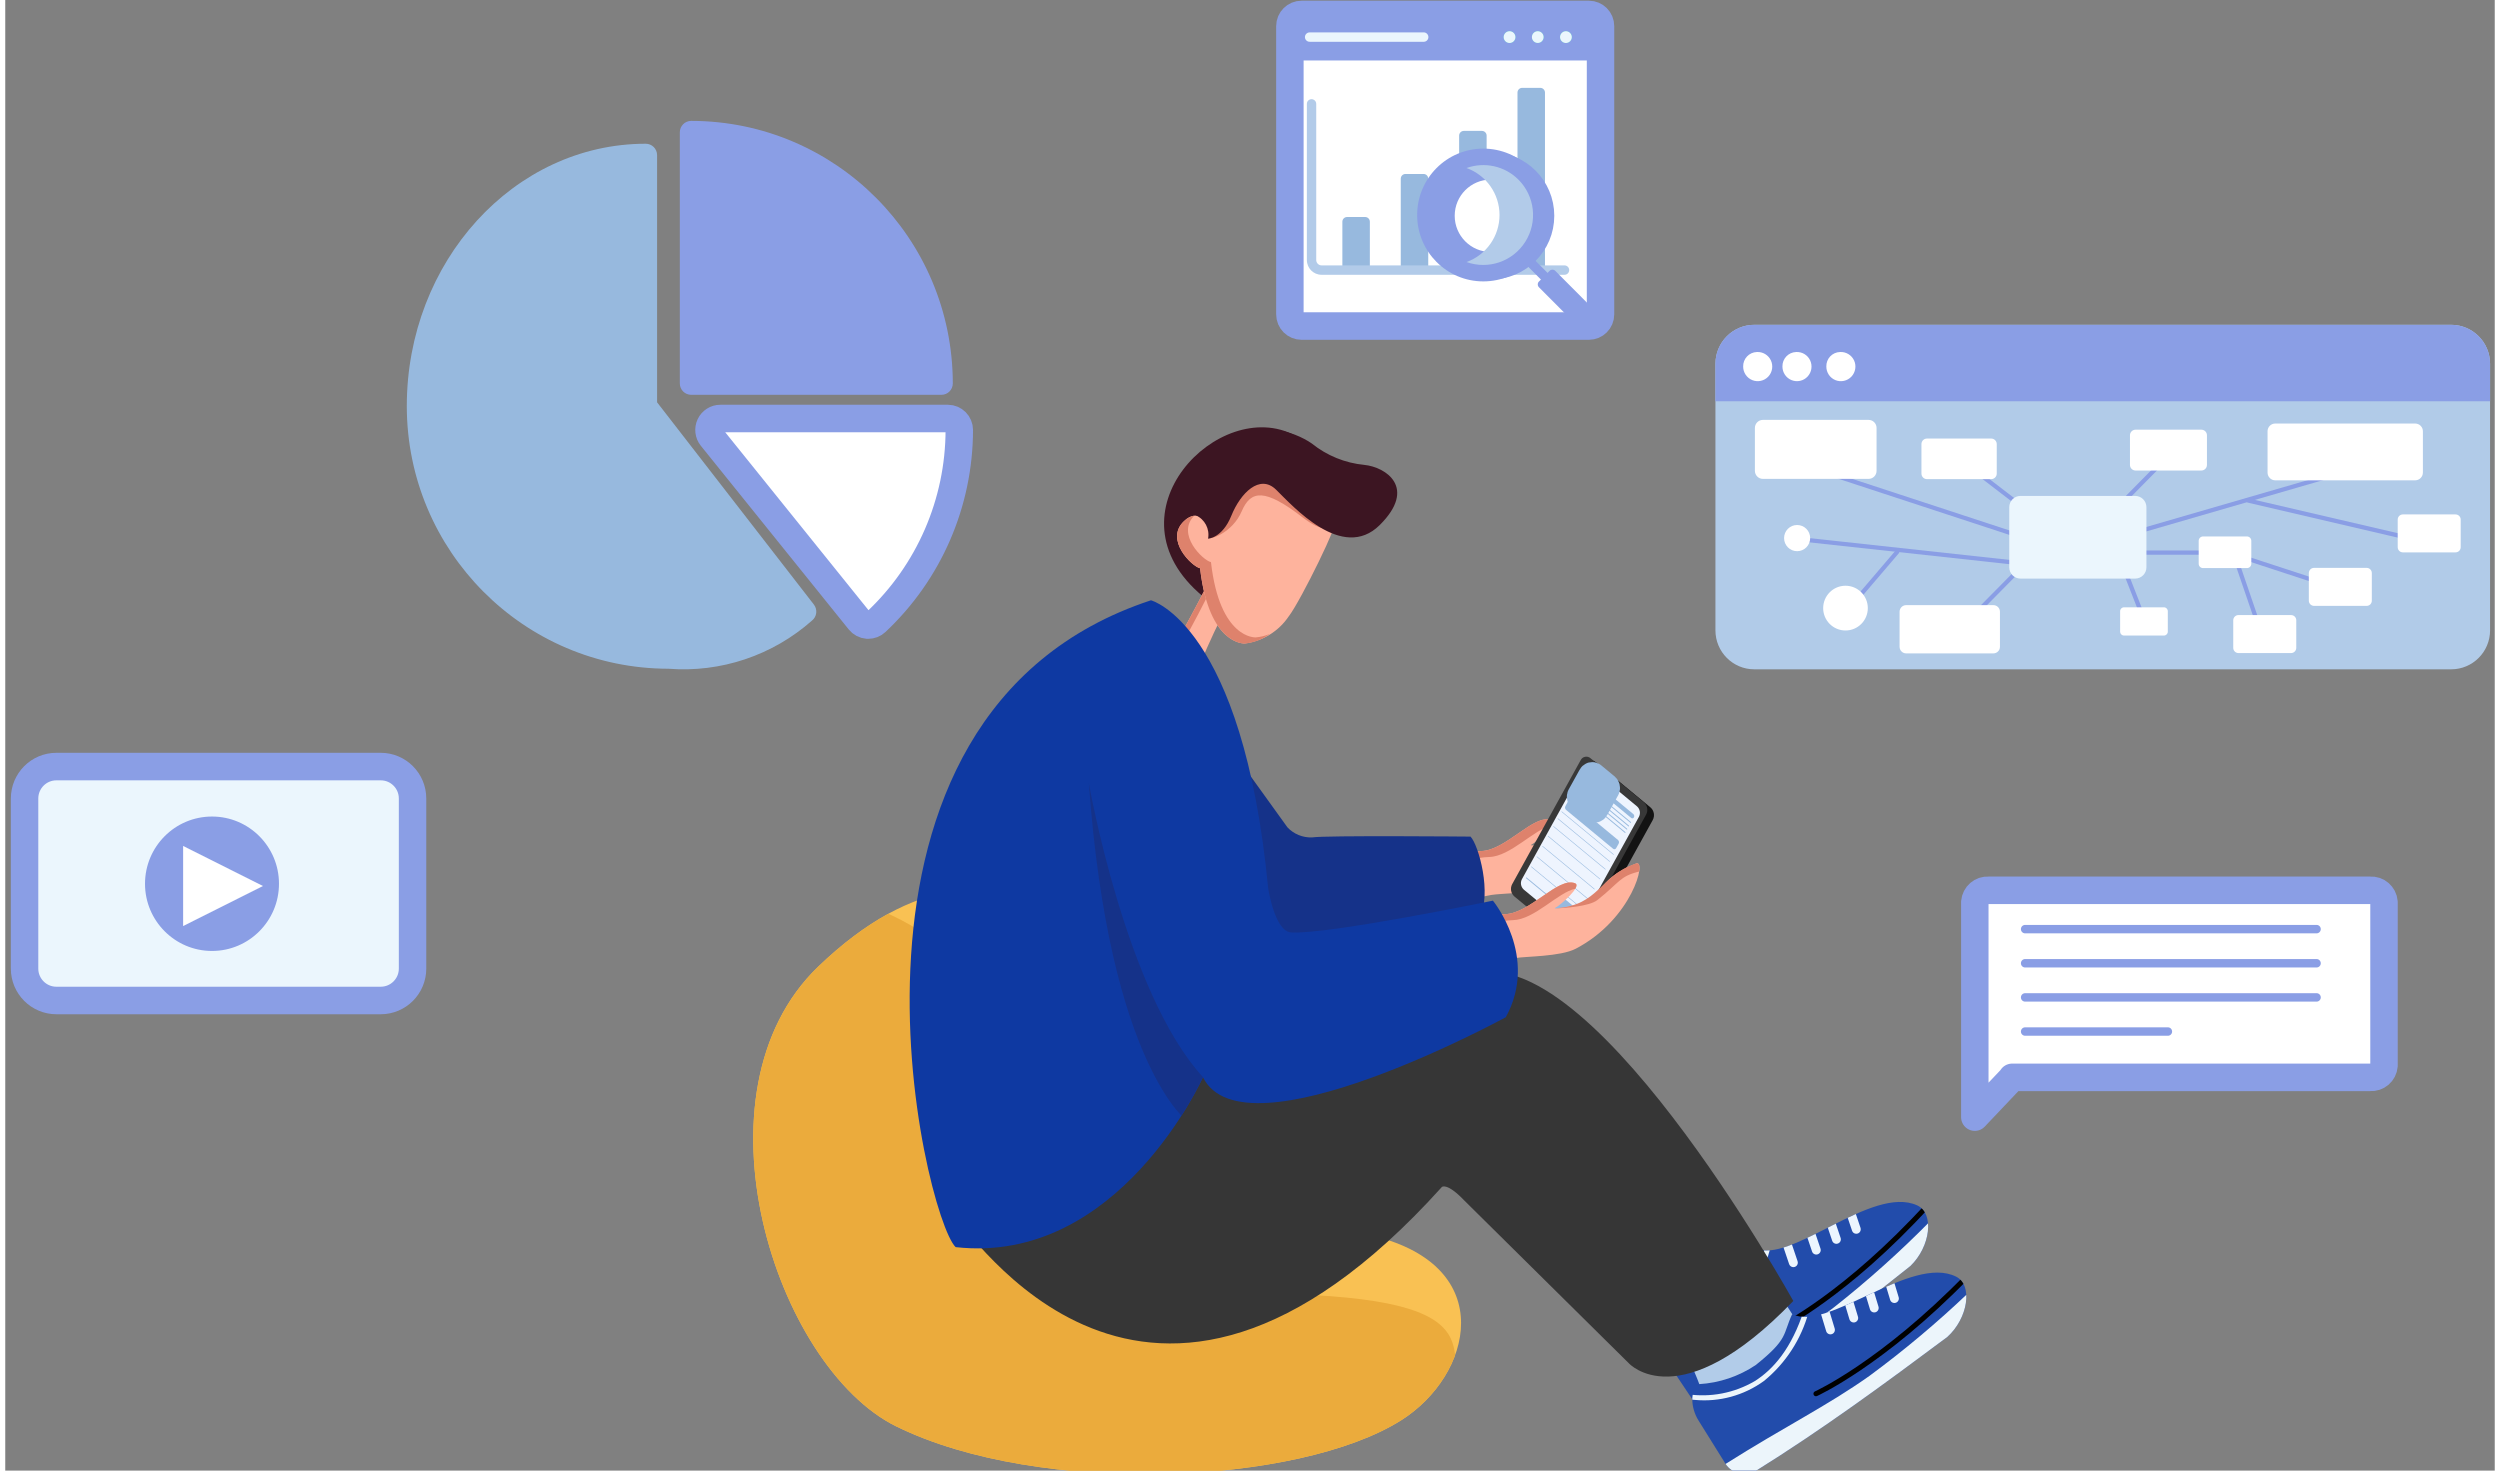 <?xml version="1.0" encoding="UTF-8"?>
<svg xmlns="http://www.w3.org/2000/svg" xmlns:xlink="http://www.w3.org/1999/xlink" width="238px" height="140px" viewBox="0 0 237 140" version="1.1">
<rect x="0" y="0" width="237" height="140" fill="#808080" stroke="none"/>
<defs>
<clipPath id="clip1">
  <path d="M 162 30 L 237 30 L 237 39 L 162 39 Z M 162 30 "/>
</clipPath>
<clipPath id="clip2">
  <path d="M 236.555 34.637 C 236.555 32.586 234.898 30.926 232.852 30.922 L 166.508 30.922 C 164.465 30.926 162.809 32.586 162.809 34.637 L 162.809 60.004 C 162.809 62.059 164.465 63.719 166.508 63.719 L 232.852 63.719 C 234.898 63.719 236.555 62.059 236.555 60.004 Z M 236.555 34.637 "/>
</clipPath>
<clipPath id="clip3">
  <path d="M 71 85 L 139 85 L 139 140 L 71 140 Z M 71 85 "/>
</clipPath>
<clipPath id="clip4">
  <path d="M 84.844 135.805 C 73.297 130.125 64.934 103.992 77.398 92.02 C 95.891 74.254 108.277 93.949 109.328 96.141 C 111.488 100.648 120.465 115.234 130.27 117.664 C 142.223 120.629 139.637 130.941 132.902 135.203 C 123.141 141.375 98.465 142.496 84.844 135.801 Z M 84.844 135.805 "/>
</clipPath>
<clipPath id="clip5">
  <path d="M 160 116 L 184 116 L 184 135 L 160 135 Z M 160 116 "/>
</clipPath>
<clipPath id="clip6">
  <path d="M 163.23 123.777 C 166.305 121.152 165.691 120.781 166.539 118.828 C 169.973 120.438 177.684 112.785 182.012 114.75 C 183.676 115.508 183.281 118.684 181.375 120.52 C 175.613 125.109 169.809 129.68 163.43 133.945 C 162.406 134.488 161.137 134.129 160.547 133.125 L 157.938 129.223 C 157.219 128.145 156.969 126.441 157.898 125.777 C 159.824 125.602 161.664 124.914 163.23 123.781 Z M 163.23 123.777 "/>
</clipPath>
<clipPath id="clip7">
  <path d="M 157 118 L 169 118 L 169 128 L 157 128 Z M 157 118 "/>
</clipPath>
<clipPath id="clip8">
  <path d="M 163.23 123.777 C 166.305 121.152 165.691 120.781 166.539 118.828 C 169.973 120.438 177.684 112.785 182.012 114.75 C 183.676 115.508 183.281 118.684 181.375 120.52 C 175.613 125.109 169.809 129.68 163.43 133.945 C 162.406 134.488 161.137 134.129 160.547 133.125 L 157.938 129.223 C 157.219 128.145 156.969 126.441 157.898 125.777 C 159.824 125.602 161.664 124.914 163.23 123.781 Z M 163.23 123.777 "/>
</clipPath>
<clipPath id="clip9">
  <path d="M 168 114 L 184 114 L 184 127 L 168 127 Z M 168 114 "/>
</clipPath>
<clipPath id="clip10">
  <path d="M 163.23 123.777 C 166.305 121.152 165.691 120.781 166.539 118.828 C 169.973 120.438 177.684 112.785 182.012 114.75 C 183.676 115.508 183.281 118.684 181.375 120.52 C 175.613 125.109 169.809 129.68 163.43 133.945 C 162.406 134.488 161.137 134.129 160.547 133.125 L 157.938 129.223 C 157.219 128.145 156.969 126.441 157.898 125.777 C 159.824 125.602 161.664 124.914 163.23 123.781 Z M 163.23 123.777 "/>
</clipPath>
<clipPath id="clip11">
  <path d="M 175 114 L 177 114 L 177 118 L 175 118 Z M 175 114 "/>
</clipPath>
<clipPath id="clip12">
  <path d="M 163.23 123.777 C 166.305 121.152 165.691 120.781 166.539 118.828 C 169.973 120.438 177.684 112.785 182.012 114.75 C 183.676 115.508 183.281 118.684 181.375 120.52 C 175.613 125.109 169.809 129.68 163.43 133.945 C 162.406 134.488 161.137 134.129 160.547 133.125 L 157.938 129.223 C 157.219 128.145 156.969 126.441 157.898 125.777 C 159.824 125.602 161.664 124.914 163.23 123.781 Z M 163.23 123.777 "/>
</clipPath>
<clipPath id="clip13">
  <path d="M 173 115 L 175 115 L 175 119 L 173 119 Z M 173 115 "/>
</clipPath>
<clipPath id="clip14">
  <path d="M 163.23 123.777 C 166.305 121.152 165.691 120.781 166.539 118.828 C 169.973 120.438 177.684 112.785 182.012 114.75 C 183.676 115.508 183.281 118.684 181.375 120.52 C 175.613 125.109 169.809 129.68 163.43 133.945 C 162.406 134.488 161.137 134.129 160.547 133.125 L 157.938 129.223 C 157.219 128.145 156.969 126.441 157.898 125.777 C 159.824 125.602 161.664 124.914 163.23 123.781 Z M 163.23 123.777 "/>
</clipPath>
<clipPath id="clip15">
  <path d="M 171 116 L 173 116 L 173 120 L 171 120 Z M 171 116 "/>
</clipPath>
<clipPath id="clip16">
  <path d="M 163.23 123.777 C 166.305 121.152 165.691 120.781 166.539 118.828 C 169.973 120.438 177.684 112.785 182.012 114.75 C 183.676 115.508 183.281 118.684 181.375 120.52 C 175.613 125.109 169.809 129.68 163.43 133.945 C 162.406 134.488 161.137 134.129 160.547 133.125 L 157.938 129.223 C 157.219 128.145 156.969 126.441 157.898 125.777 C 159.824 125.602 161.664 124.914 163.23 123.781 Z M 163.23 123.777 "/>
</clipPath>
<clipPath id="clip17">
  <path d="M 169 117 L 171 117 L 171 121 L 169 121 Z M 169 117 "/>
</clipPath>
<clipPath id="clip18">
  <path d="M 163.23 123.777 C 166.305 121.152 165.691 120.781 166.539 118.828 C 169.973 120.438 177.684 112.785 182.012 114.75 C 183.676 115.508 183.281 118.684 181.375 120.52 C 175.613 125.109 169.809 129.68 163.43 133.945 C 162.406 134.488 161.137 134.129 160.547 133.125 L 157.938 129.223 C 157.219 128.145 156.969 126.441 157.898 125.777 C 159.824 125.602 161.664 124.914 163.23 123.781 Z M 163.23 123.777 "/>
</clipPath>
<clipPath id="clip19">
  <path d="M 163 123 L 187 123 L 187 140 L 163 140 Z M 163 123 "/>
</clipPath>
<clipPath id="clip20">
  <path d="M 166.648 129.949 C 169.805 127.426 169.207 127.031 170.117 125.105 C 173.496 126.824 181.445 119.426 185.711 121.531 C 187.348 122.34 186.855 125.5 184.887 127.277 C 178.984 131.68 173.039 136.059 166.523 140.113 C 165.484 140.621 164.227 140.219 163.672 139.199 L 161.188 135.215 C 160.5 134.113 160.305 132.402 161.258 131.77 C 163.184 131.656 165.047 131.027 166.648 129.949 Z M 166.648 129.949 "/>
</clipPath>
<clipPath id="clip21">
  <path d="M 160 124 L 172 124 L 172 134 L 160 134 Z M 160 124 "/>
</clipPath>
<clipPath id="clip22">
  <path d="M 166.648 129.949 C 169.805 127.426 169.207 127.031 170.117 125.105 C 173.496 126.824 181.445 119.426 185.711 121.531 C 187.348 122.34 186.855 125.5 184.887 127.277 C 178.984 131.68 173.039 136.059 166.523 140.113 C 165.484 140.621 164.227 140.219 163.672 139.199 L 161.188 135.215 C 160.5 134.113 160.305 132.402 161.258 131.77 C 163.184 131.656 165.047 131.027 166.648 129.949 Z M 166.648 129.949 "/>
</clipPath>
<clipPath id="clip23">
  <path d="M 172 121 L 187 121 L 187 133 L 172 133 Z M 172 121 "/>
</clipPath>
<clipPath id="clip24">
  <path d="M 166.648 129.949 C 169.805 127.426 169.207 127.031 170.117 125.105 C 173.496 126.824 181.445 119.426 185.711 121.531 C 187.348 122.34 186.855 125.5 184.887 127.277 C 178.984 131.68 173.039 136.059 166.523 140.113 C 165.484 140.621 164.227 140.219 163.672 139.199 L 161.188 135.215 C 160.5 134.113 160.305 132.402 161.258 131.77 C 163.184 131.656 165.047 131.027 166.648 129.949 Z M 166.648 129.949 "/>
</clipPath>
<clipPath id="clip25">
  <path d="M 178 121 L 181 121 L 181 125 L 178 125 Z M 178 121 "/>
</clipPath>
<clipPath id="clip26">
  <path d="M 166.648 129.949 C 169.805 127.426 169.207 127.031 170.117 125.105 C 173.496 126.824 181.445 119.426 185.711 121.531 C 187.348 122.34 186.855 125.5 184.887 127.277 C 178.984 131.68 173.039 136.059 166.523 140.113 C 165.484 140.621 164.227 140.219 163.672 139.199 L 161.188 135.215 C 160.5 134.113 160.305 132.402 161.258 131.77 C 163.184 131.656 165.047 131.027 166.648 129.949 Z M 166.648 129.949 "/>
</clipPath>
<clipPath id="clip27">
  <path d="M 176 122 L 179 122 L 179 125 L 176 125 Z M 176 122 "/>
</clipPath>
<clipPath id="clip28">
  <path d="M 166.648 129.949 C 169.805 127.426 169.207 127.031 170.117 125.105 C 173.496 126.824 181.445 119.426 185.711 121.531 C 187.348 122.34 186.855 125.5 184.887 127.277 C 178.984 131.68 173.039 136.059 166.523 140.113 C 165.484 140.621 164.227 140.219 163.672 139.199 L 161.188 135.215 C 160.5 134.113 160.305 132.402 161.258 131.77 C 163.184 131.656 165.047 131.027 166.648 129.949 Z M 166.648 129.949 "/>
</clipPath>
<clipPath id="clip29">
  <path d="M 174 123 L 177 123 L 177 126 L 174 126 Z M 174 123 "/>
</clipPath>
<clipPath id="clip30">
  <path d="M 166.648 129.949 C 169.805 127.426 169.207 127.031 170.117 125.105 C 173.496 126.824 181.445 119.426 185.711 121.531 C 187.348 122.34 186.855 125.5 184.887 127.277 C 178.984 131.68 173.039 136.059 166.523 140.113 C 165.484 140.621 164.227 140.219 163.672 139.199 L 161.188 135.215 C 160.5 134.113 160.305 132.402 161.258 131.77 C 163.184 131.656 165.047 131.027 166.648 129.949 Z M 166.648 129.949 "/>
</clipPath>
<clipPath id="clip31">
  <path d="M 172 124 L 175 124 L 175 128 L 172 128 Z M 172 124 "/>
</clipPath>
<clipPath id="clip32">
  <path d="M 166.648 129.949 C 169.805 127.426 169.207 127.031 170.117 125.105 C 173.496 126.824 181.445 119.426 185.711 121.531 C 187.348 122.34 186.855 125.5 184.887 127.277 C 178.984 131.68 173.039 136.059 166.523 140.113 C 165.484 140.621 164.227 140.219 163.672 139.199 L 161.188 135.215 C 160.5 134.113 160.305 132.402 161.258 131.77 C 163.184 131.656 165.047 131.027 166.648 129.949 Z M 166.648 129.949 "/>
</clipPath>
<clipPath id="clip33">
  <path d="M 103 74 L 115 74 L 115 107 L 103 107 Z M 103 74 "/>
</clipPath>
<clipPath id="clip34">
  <path d="M 109.074 57.148 C 109.074 57.148 117.809 59.434 120.227 84.539 C 120.227 84.539 120.844 88.68 122.422 88.77 C 125.992 88.969 141.625 85.742 141.625 85.742 C 141.625 85.742 146.027 91.066 142.852 96.84 C 142.852 96.84 117.922 110.457 114.02 102.551 C 114.02 102.551 106.016 120.465 90.477 118.727 C 87.504 115.859 75.938 68.062 109.07 57.148 Z M 109.074 57.148 "/>
</clipPath>
</defs>
<g id="surface1">
<path style=" stroke:none;fill-rule:evenodd;fill:rgb(69.412%,79.608%,90.98%);fill-opacity:1;" d="M 236.555 34.637 C 236.555 32.586 234.898 30.926 232.852 30.922 L 166.508 30.922 C 164.465 30.926 162.809 32.586 162.809 34.637 L 162.809 60.004 C 162.809 62.059 164.465 63.719 166.508 63.719 L 232.852 63.719 C 234.898 63.719 236.555 62.059 236.555 60.004 Z M 236.555 34.637 "/>
<g clip-path="url(#clip1)" clip-rule="nonzero">
<g clip-path="url(#clip2)" clip-rule="evenodd">
<path style=" stroke:none;fill-rule:evenodd;fill:rgb(54.118%,61.961%,89.804%);fill-opacity:1;" d="M 236.555 30.926 L 162.809 30.926 L 162.809 38.199 L 236.555 38.199 Z M 236.555 30.926 "/>
</g>
</g>
<path style=" stroke:none;fill-rule:evenodd;fill:rgb(54.118%,61.961%,89.804%);fill-opacity:1;" d="M 186.855 44.551 L 193.754 49.844 C 193.84 49.91 193.969 49.895 194.035 49.805 C 194.102 49.719 194.086 49.59 193.996 49.523 L 187.102 44.23 C 187.012 44.16 186.887 44.18 186.82 44.266 C 186.75 44.355 186.77 44.484 186.855 44.551 Z M 186.855 44.551 "/>
<path style=" stroke:none;fill-rule:evenodd;fill:rgb(54.118%,61.961%,89.804%);fill-opacity:1;" d="M 174.523 45.582 L 191.508 51.156 C 191.578 51.184 191.656 51.172 191.715 51.125 C 191.773 51.074 191.797 50.996 191.781 50.922 C 191.762 50.848 191.707 50.793 191.633 50.773 L 174.648 45.199 C 174.547 45.176 174.441 45.23 174.41 45.332 C 174.375 45.434 174.426 45.543 174.523 45.582 Z M 174.523 45.582 "/>
<path style=" stroke:none;fill-rule:evenodd;fill:rgb(54.118%,61.961%,89.804%);fill-opacity:1;" d="M 171.035 51.555 L 191.895 53.828 C 192.008 53.84 192.105 53.762 192.117 53.648 C 192.129 53.539 192.051 53.438 191.938 53.426 L 171.078 51.152 C 170.969 51.141 170.867 51.219 170.855 51.332 C 170.844 51.445 170.926 51.543 171.035 51.555 Z M 171.035 51.555 "/>
<path style=" stroke:none;fill-rule:evenodd;fill:rgb(54.118%,61.961%,89.804%);fill-opacity:1;" d="M 185.082 61.234 L 195.02 51.164 C 195.098 51.086 195.098 50.957 195.02 50.879 C 194.941 50.797 194.812 50.797 194.734 50.879 L 184.793 60.945 C 184.715 61.027 184.715 61.152 184.793 61.234 C 184.875 61.312 185 61.312 185.082 61.234 Z M 185.082 61.234 "/>
<path style=" stroke:none;fill-rule:evenodd;fill:rgb(54.118%,61.961%,89.804%);fill-opacity:1;" d="M 196.895 52.84 L 206.836 42.773 C 206.914 42.695 206.914 42.566 206.836 42.484 C 206.758 42.406 206.629 42.406 206.547 42.484 L 196.609 52.555 C 196.531 52.633 196.531 52.762 196.609 52.84 C 196.688 52.922 196.816 52.922 196.895 52.84 Z M 196.895 52.84 "/>
<path style=" stroke:none;fill-rule:evenodd;fill:rgb(54.118%,61.961%,89.804%);fill-opacity:1;" d="M 200.801 51.469 L 221.465 45.473 C 221.57 45.441 221.633 45.328 221.602 45.223 C 221.57 45.113 221.461 45.051 221.352 45.082 L 200.691 51.078 C 200.582 51.109 200.52 51.223 200.551 51.332 C 200.582 51.438 200.695 51.5 200.801 51.469 Z M 200.801 51.469 "/>
<path style=" stroke:none;fill-rule:evenodd;fill:rgb(54.118%,61.961%,89.804%);fill-opacity:1;" d="M 213.484 47.848 L 228.547 51.363 C 228.656 51.387 228.762 51.32 228.789 51.211 C 228.816 51.102 228.75 50.996 228.645 50.965 L 213.578 47.453 C 213.473 47.43 213.363 47.496 213.336 47.602 C 213.312 47.711 213.375 47.82 213.484 47.848 Z M 213.484 47.848 "/>
<path style=" stroke:none;fill-rule:evenodd;fill:rgb(54.118%,61.961%,89.804%);fill-opacity:1;" d="M 203.758 58.797 L 201.414 52.812 L 210.766 52.812 C 210.879 52.812 210.969 52.723 210.969 52.609 C 210.969 52.5 210.879 52.406 210.766 52.406 L 201.113 52.406 C 201.047 52.406 200.984 52.438 200.945 52.496 C 200.906 52.551 200.898 52.621 200.922 52.684 L 203.375 58.941 C 203.418 59.047 203.535 59.098 203.637 59.059 C 203.742 59.016 203.793 58.898 203.754 58.793 Z M 203.758 58.797 "/>
<path style=" stroke:none;fill-rule:evenodd;fill:rgb(54.118%,61.961%,89.804%);fill-opacity:1;" d="M 214.605 59.195 L 212.52 53.09 L 220.676 55.766 C 220.777 55.785 220.875 55.727 220.91 55.629 C 220.941 55.531 220.895 55.426 220.801 55.379 L 212.258 52.582 C 212.188 52.559 212.105 52.578 212.051 52.633 C 212 52.688 211.98 52.77 212.004 52.84 L 214.227 59.332 C 214.262 59.438 214.375 59.492 214.48 59.457 C 214.586 59.422 214.645 59.305 214.605 59.199 Z M 214.605 59.195 "/>
<path style=" stroke:none;fill-rule:evenodd;fill:rgb(54.118%,61.961%,89.804%);fill-opacity:1;" d="M 175.562 58.18 L 180.277 52.66 C 180.344 52.578 180.328 52.453 180.246 52.383 C 180.164 52.312 180.043 52.32 179.969 52.398 L 175.254 57.918 C 175.18 58.004 175.191 58.133 175.273 58.203 C 175.359 58.277 175.488 58.266 175.559 58.184 Z M 175.562 58.18 "/>
<path style=" stroke:none;fill-rule:evenodd;fill:rgb(92.157%,96.471%,99.216%);fill-opacity:1;" d="M 203.84 48.285 C 203.84 47.691 203.359 47.211 202.77 47.211 L 191.852 47.211 C 191.262 47.211 190.781 47.691 190.781 48.285 L 190.781 54.008 C 190.781 54.602 191.262 55.082 191.852 55.082 L 202.77 55.082 C 203.359 55.082 203.84 54.602 203.84 54.008 Z M 203.84 48.285 "/>
<path style=" stroke:none;fill-rule:evenodd;fill:rgb(100%,100%,100%);fill-opacity:1;" d="M 178.148 40.738 C 178.148 40.316 177.809 39.973 177.387 39.973 L 167.332 39.973 C 166.91 39.973 166.566 40.316 166.566 40.738 L 166.566 44.824 C 166.566 45.246 166.91 45.59 167.332 45.59 L 177.387 45.59 C 177.809 45.59 178.148 45.246 178.148 44.824 Z M 178.148 40.738 "/>
<path style=" stroke:none;fill-rule:evenodd;fill:rgb(100%,100%,100%);fill-opacity:1;" d="M 189.59 42.277 C 189.59 41.984 189.352 41.75 189.062 41.75 L 182.945 41.75 C 182.656 41.75 182.422 41.984 182.422 42.277 L 182.422 45.086 C 182.422 45.379 182.656 45.613 182.945 45.613 L 189.062 45.613 C 189.352 45.613 189.59 45.379 189.59 45.086 Z M 189.59 42.277 "/>
<path style=" stroke:none;fill-rule:evenodd;fill:rgb(100%,100%,100%);fill-opacity:1;" d="M 209.602 41.438 C 209.602 41.145 209.363 40.906 209.07 40.906 L 202.801 40.906 C 202.508 40.91 202.273 41.145 202.273 41.438 L 202.273 44.262 C 202.273 44.555 202.508 44.793 202.801 44.793 L 209.07 44.793 C 209.363 44.793 209.602 44.555 209.602 44.262 Z M 209.602 41.438 "/>
<path style=" stroke:none;fill-rule:evenodd;fill:rgb(100%,100%,100%);fill-opacity:1;" d="M 230.16 41.055 C 230.16 40.648 229.828 40.32 229.422 40.32 L 216.105 40.32 C 215.699 40.32 215.371 40.648 215.371 41.055 L 215.371 44.988 C 215.371 45.395 215.699 45.727 216.105 45.727 L 229.422 45.727 C 229.828 45.727 230.16 45.395 230.16 44.988 Z M 230.16 41.055 "/>
<path style=" stroke:none;fill-rule:evenodd;fill:rgb(100%,100%,100%);fill-opacity:1;" d="M 233.758 49.465 C 233.758 49.191 233.539 48.973 233.266 48.973 L 228.254 48.973 C 227.984 48.973 227.762 49.191 227.762 49.465 L 227.762 52.094 C 227.762 52.367 227.984 52.586 228.254 52.586 L 233.266 52.586 C 233.539 52.586 233.758 52.367 233.758 52.094 Z M 233.758 49.465 "/>
<path style=" stroke:none;fill-rule:evenodd;fill:rgb(100%,100%,100%);fill-opacity:1;" d="M 213.824 51.484 C 213.824 51.258 213.641 51.074 213.414 51.07 L 209.227 51.07 C 209 51.074 208.816 51.258 208.816 51.484 L 208.816 53.672 C 208.816 53.898 209 54.082 209.227 54.082 L 213.414 54.082 C 213.641 54.082 213.824 53.898 213.824 53.672 Z M 213.824 51.484 "/>
<path style=" stroke:none;fill-rule:evenodd;fill:rgb(100%,100%,100%);fill-opacity:1;" d="M 225.297 54.555 C 225.297 54.281 225.078 54.062 224.809 54.062 L 219.793 54.062 C 219.523 54.062 219.305 54.281 219.301 54.555 L 219.301 57.184 C 219.301 57.457 219.523 57.676 219.793 57.68 L 224.809 57.68 C 224.938 57.68 225.062 57.625 225.156 57.535 C 225.246 57.441 225.297 57.316 225.297 57.184 Z M 225.297 54.555 "/>
<path style=" stroke:none;fill-rule:evenodd;fill:rgb(100%,100%,100%);fill-opacity:1;" d="M 218.105 59.047 C 218.105 58.773 217.883 58.555 217.613 58.555 L 212.598 58.555 C 212.469 58.555 212.344 58.605 212.25 58.699 C 212.16 58.789 212.105 58.918 212.105 59.047 L 212.105 61.676 C 212.105 61.949 212.328 62.172 212.598 62.172 L 217.613 62.172 C 217.883 62.172 218.105 61.949 218.105 61.676 Z M 218.105 59.047 "/>
<path style=" stroke:none;fill-rule:evenodd;fill:rgb(100%,100%,100%);fill-opacity:1;" d="M 205.875 58.184 C 205.875 57.98 205.711 57.816 205.508 57.816 L 201.703 57.816 C 201.5 57.816 201.336 57.98 201.336 58.184 L 201.336 60.137 C 201.336 60.234 201.375 60.328 201.441 60.395 C 201.512 60.465 201.605 60.504 201.703 60.504 L 205.508 60.504 C 205.711 60.504 205.875 60.34 205.875 60.137 Z M 205.875 58.184 "/>
<path style=" stroke:none;fill-rule:evenodd;fill:rgb(100%,100%,100%);fill-opacity:1;" d="M 189.895 58.238 C 189.895 57.891 189.617 57.609 189.27 57.609 L 180.965 57.609 C 180.621 57.609 180.34 57.891 180.34 58.238 L 180.34 61.578 C 180.344 61.922 180.621 62.203 180.965 62.203 L 189.27 62.203 C 189.613 62.203 189.895 61.922 189.895 61.578 Z M 189.895 58.238 "/>
<path style=" stroke:none;fill-rule:evenodd;fill:rgb(100%,100%,100%);fill-opacity:1;" d="M 170.586 49.98 C 171.273 49.98 171.828 50.539 171.828 51.227 C 171.828 51.914 171.273 52.473 170.586 52.473 C 169.898 52.473 169.344 51.914 169.344 51.227 C 169.344 50.539 169.898 49.98 170.586 49.98 Z M 170.586 49.98 "/>
<path style=" stroke:none;fill-rule:evenodd;fill:rgb(100%,100%,100%);fill-opacity:1;" d="M 175.191 55.762 C 176.363 55.762 177.316 56.715 177.316 57.891 C 177.316 59.07 176.367 60.023 175.191 60.023 C 174.02 60.023 173.066 59.07 173.066 57.895 C 173.066 56.715 174.02 55.762 175.191 55.762 Z M 175.191 55.762 "/>
<path style=" stroke:none;fill-rule:evenodd;fill:rgb(100%,100%,100%);fill-opacity:1;" d="M 166.754 33.512 C 167.32 33.48 167.848 33.797 168.09 34.312 C 168.328 34.828 168.23 35.438 167.84 35.852 C 167.453 36.266 166.848 36.398 166.324 36.191 C 165.797 35.98 165.449 35.469 165.449 34.898 C 165.43 34.156 166.012 33.535 166.754 33.512 Z M 166.754 33.512 "/>
<path style=" stroke:none;fill-rule:evenodd;fill:rgb(100%,100%,100%);fill-opacity:1;" d="M 170.492 33.512 C 171.059 33.48 171.59 33.797 171.828 34.312 C 172.066 34.828 171.969 35.438 171.578 35.852 C 171.191 36.266 170.59 36.398 170.062 36.191 C 169.535 35.98 169.188 35.469 169.188 34.898 C 169.168 34.156 169.75 33.535 170.492 33.512 Z M 170.492 33.512 "/>
<path style=" stroke:none;fill-rule:evenodd;fill:rgb(100%,100%,100%);fill-opacity:1;" d="M 174.672 33.512 C 175.238 33.48 175.766 33.797 176.008 34.312 C 176.246 34.828 176.145 35.441 175.758 35.852 C 175.367 36.266 174.766 36.402 174.238 36.191 C 173.711 35.98 173.367 35.469 173.367 34.898 C 173.344 34.152 173.93 33.531 174.672 33.512 Z M 174.672 33.512 "/>
<path style=" stroke:none;fill-rule:evenodd;fill:rgb(97.647%,75.686%,32.549%);fill-opacity:1;" d="M 84.844 135.805 C 73.297 130.125 64.934 103.992 77.398 92.02 C 95.891 74.254 108.277 93.949 109.328 96.141 C 111.488 100.648 120.465 115.234 130.27 117.664 C 142.223 120.629 139.637 130.941 132.902 135.203 C 123.141 141.375 98.465 142.496 84.844 135.801 Z M 84.844 135.805 "/>
<g clip-path="url(#clip3)" clip-rule="nonzero">
<g clip-path="url(#clip4)" clip-rule="evenodd">
<path style=" stroke:none;fill-rule:evenodd;fill:rgb(92.157%,67.059%,23.529%);fill-opacity:1;" d="M 74.695 86.629 C 77.262 82.559 95.477 88.891 97.18 103.984 C 99.77 127.008 106.965 122.898 120.41 123.148 C 143.32 123.57 136.785 128.961 138.215 135.125 C 133.402 145.434 80.738 149.363 77.207 136.047 C 76.008 131.527 59.336 110.992 74.699 86.625 Z M 74.695 86.629 "/>
</g>
</g>
<path style=" stroke:none;fill-rule:evenodd;fill:rgb(23.529%,8.235%,13.333%);fill-opacity:1;" d="M 122.75 41.445 C 115.645 37.645 104.465 48.836 114 56.762 L 116.883 53.594 C 116.883 53.594 117.48 49.27 117.191 48.988 C 116.898 48.711 116.84 46.199 116.543 46.008 C 116.246 45.812 123.133 41.426 122.754 41.445 Z M 122.75 41.445 "/>
<path style=" stroke:none;fill-rule:evenodd;fill:rgb(99.608%,70.196%,61.569%);fill-opacity:1;" d="M 114.992 54.121 C 115.223 54.457 112.574 59.227 110.434 63.098 C 110.25 64.016 110.246 64.961 110.418 65.883 C 110.555 66.535 110.957 67.02 111.117 66.773 C 111.906 66.379 112.605 65.816 113.156 65.121 C 113.156 65.121 113.305 63.715 116 58.305 C 118.699 52.891 114.992 54.121 114.992 54.121 Z M 114.992 54.121 "/>
<path style=" stroke:none;fill-rule:evenodd;fill:rgb(87.059%,50.98%,42.353%);fill-opacity:1;" d="M 110.312 65.047 C 110.312 64.766 110.355 64.484 110.438 64.215 C 112.574 60.344 115.227 55.574 114.996 55.238 C 114.996 55.238 116.574 54.715 116.922 55.852 C 117.406 53.32 114.992 54.121 114.992 54.121 C 115.223 54.457 112.574 59.227 110.434 63.098 C 110.293 63.738 110.25 64.395 110.312 65.047 Z M 110.312 65.047 "/>
<path style=" stroke:none;fill-rule:evenodd;fill:rgb(99.608%,70.196%,61.569%);fill-opacity:1;" d="M 122.203 58.652 C 121.246 60.09 119.715 61.043 118.004 61.262 C 118.004 61.262 114.586 61.477 113.746 54.098 C 112.996 53.945 110.344 51.402 112.207 49.621 C 113.699 48.191 114.895 49.949 114.691 50.898 L 116.195 45.949 L 122.645 45.145 L 125.855 46.949 L 126.508 49.773 C 127.188 49.309 123.367 57.125 122.207 58.652 Z M 122.203 58.652 "/>
<path style=" stroke:none;fill-rule:evenodd;fill:rgb(87.059%,50.98%,42.353%);fill-opacity:1;" d="M 114.684 51.184 C 114.66 51.379 116.805 50.777 117.715 48.664 C 118.582 46.652 119.906 46.477 123.516 49.262 C 127.125 52.047 126.945 48.398 126.945 48.398 C 126.945 48.398 122.164 44.816 122.004 44.469 C 121.848 44.121 117.508 45.379 117.508 45.379 L 115.211 49.879 L 114.684 51.176 Z M 114.684 51.184 "/>
<path style=" stroke:none;fill-rule:evenodd;fill:rgb(87.059%,50.98%,42.353%);fill-opacity:1;" d="M 113.195 49.09 C 111.434 50.871 114.043 53.363 114.785 53.516 C 115.625 60.891 119.047 60.68 119.047 60.68 C 119.508 60.641 119.957 60.531 120.383 60.352 C 119.691 60.867 118.867 61.184 118.008 61.266 C 118.008 61.266 114.59 61.477 113.75 54.098 C 113 53.945 110.348 51.406 112.211 49.621 C 112.477 49.34 112.82 49.152 113.199 49.09 Z M 117.09 45.836 L 115.73 50.312 C 115.793 49.809 115.633 49.305 115.285 48.934 L 116.191 45.949 Z M 117.09 45.836 "/>
<path style=" stroke:none;fill-rule:evenodd;fill:rgb(23.529%,8.235%,13.333%);fill-opacity:1;" d="M 114.504 51.285 C 114.504 51.285 115.859 51.242 116.727 49.09 C 117.598 46.938 119.422 45.098 120.977 46.613 C 122.535 48.129 127.285 53.527 130.855 49.98 C 134.422 46.434 131.438 44.461 129.383 44.258 C 127.555 44.082 125.816 43.375 124.387 42.223 C 122.637 41.008 119.09 39.965 117.602 42.156 C 117.602 42.156 112.277 41.965 113.336 49.055 C 114.195 49.43 114.684 50.355 114.508 51.285 Z M 114.504 51.285 "/>
<path style=" stroke:none;fill-rule:evenodd;fill:rgb(99.608%,70.196%,61.569%);fill-opacity:1;" d="M 138.594 86.555 C 138.594 86.555 138.855 85.656 141.477 85.199 C 142.434 85.031 145.777 85.07 147.227 84.312 C 152.598 81.512 154.039 75.781 152.973 76.199 C 148.871 77.82 150.203 79.527 146.613 80.281 C 145.664 80.48 145.09 80.52 145.258 80.434 C 145.777 80.168 147.852 78.352 147.172 78.078 C 145.559 77.43 142.863 80.973 140.5 81.02 C 139.52 81.035 136.59 81.57 136.363 82.297 C 135.598 84.758 138.602 86.555 138.602 86.555 Z M 138.594 86.555 "/>
<path style=" stroke:none;fill-rule:evenodd;fill:rgb(87.059%,50.98%,42.353%);fill-opacity:1;" d="M 147.191 78.598 C 147.332 78.352 147.359 78.156 147.168 78.078 C 145.555 77.43 142.859 80.973 140.496 81.02 C 139.516 81.039 136.586 81.574 136.359 82.301 C 135.594 84.758 138.598 86.555 138.598 86.555 C 137.766 85.836 136.617 84.496 137.125 82.867 C 137.348 82.141 140.277 81.605 141.262 81.586 C 143.289 81.547 145.566 78.926 147.191 78.602 Z M 153.273 76.961 C 153.359 76.398 153.258 76.105 152.977 76.199 C 149.465 77.336 149.527 80.207 145.285 80.461 C 146.117 80.461 148.52 80.281 149.285 79.68 C 151.434 77.988 151.379 77.422 153.273 76.961 Z M 153.273 76.961 "/>
<path style=" stroke:none;fill-rule:evenodd;fill:rgb(13.333%,29.804%,67.059%);fill-opacity:1;" d="M 163.23 123.777 C 166.305 121.152 165.691 120.781 166.539 118.828 C 169.973 120.438 177.684 112.785 182.012 114.75 C 183.676 115.508 183.281 118.684 181.375 120.52 C 175.613 125.109 169.809 129.68 163.43 133.945 C 162.406 134.488 161.137 134.129 160.547 133.125 L 157.938 129.223 C 157.219 128.145 156.969 126.441 157.898 125.777 C 159.824 125.602 161.664 124.914 163.23 123.781 Z M 163.23 123.777 "/>
<g clip-path="url(#clip5)" clip-rule="nonzero">
<g clip-path="url(#clip6)" clip-rule="evenodd">
<path style=" stroke:none;fill-rule:evenodd;fill:rgb(92.549%,96.078%,98.431%);fill-opacity:1;" d="M 183.262 116.246 C 180.379 119.176 177.312 121.922 174.086 124.465 C 170.078 127.5 166.27 129.484 160.613 133.316 L 162.047 135.281 L 184.562 119.047 L 183.266 116.246 Z M 183.262 116.246 "/>
</g>
</g>
<g clip-path="url(#clip7)" clip-rule="nonzero">
<g clip-path="url(#clip8)" clip-rule="evenodd">
<path style=" stroke:none;fill-rule:evenodd;fill:rgb(92.549%,96.078%,98.431%);fill-opacity:1;" d="M 156.512 127.246 C 156.531 127.246 157.023 127.27 157.527 127.285 C 159.875 127.43 162.191 126.715 164.051 125.273 C 166.07 123.52 167.484 121.168 168.098 118.562 C 168.137 118.434 168.062 118.297 167.934 118.262 C 167.805 118.223 167.672 118.297 167.637 118.426 C 166.594 122.062 164.922 124.141 163.172 125.316 C 161.277 126.508 159.035 127.016 156.816 126.762 C 156.66 126.746 156.508 126.75 156.355 126.781 C 156.23 126.824 156.164 126.965 156.207 127.09 C 156.25 127.215 156.387 127.281 156.512 127.238 Z M 156.512 127.246 "/>
</g>
</g>
<g clip-path="url(#clip9)" clip-rule="nonzero">
<g clip-path="url(#clip10)" clip-rule="evenodd">
<path style=" stroke:none;fill-rule:evenodd;fill:rgb(0%,0%,0%);fill-opacity:1;" d="M 169.152 126.543 C 169.152 126.543 175.379 123.488 183.27 114.844 C 183.359 114.746 183.355 114.594 183.258 114.504 C 183.156 114.414 183.004 114.418 182.914 114.52 C 175.098 123.074 168.941 126.105 168.941 126.105 C 168.82 126.164 168.77 126.309 168.828 126.43 C 168.887 126.551 169.031 126.598 169.152 126.539 Z M 169.152 126.543 "/>
</g>
</g>
<g clip-path="url(#clip11)" clip-rule="nonzero">
<g clip-path="url(#clip12)" clip-rule="evenodd">
<path style=" stroke:none;fill-rule:evenodd;fill:rgb(92.549%,96.078%,99.608%);fill-opacity:1;" d="M 175.816 117.164 C 175.863 117.309 175.984 117.418 176.133 117.445 C 176.285 117.477 176.438 117.426 176.539 117.309 C 176.637 117.195 176.668 117.035 176.621 116.891 L 175.965 114.945 C 175.918 114.801 175.793 114.695 175.645 114.664 C 175.496 114.633 175.344 114.684 175.242 114.801 C 175.141 114.914 175.109 115.074 175.16 115.219 Z M 175.816 117.164 "/>
</g>
</g>
<g clip-path="url(#clip13)" clip-rule="nonzero">
<g clip-path="url(#clip14)" clip-rule="evenodd">
<path style=" stroke:none;fill-rule:evenodd;fill:rgb(92.549%,96.078%,99.608%);fill-opacity:1;" d="M 173.926 118.125 C 174 118.344 174.242 118.465 174.461 118.387 C 174.684 118.312 174.801 118.074 174.727 117.852 L 174.07 115.906 C 173.996 115.688 173.754 115.57 173.535 115.645 C 173.312 115.719 173.195 115.957 173.27 116.18 Z M 173.926 118.125 "/>
</g>
</g>
<g clip-path="url(#clip15)" clip-rule="nonzero">
<g clip-path="url(#clip16)" clip-rule="evenodd">
<path style=" stroke:none;fill-rule:evenodd;fill:rgb(92.549%,96.078%,99.608%);fill-opacity:1;" d="M 172.008 119.145 C 172.082 119.367 172.324 119.488 172.547 119.41 C 172.766 119.336 172.887 119.094 172.812 118.871 L 172.156 116.926 C 172.105 116.781 171.984 116.672 171.836 116.645 C 171.688 116.613 171.531 116.664 171.434 116.781 C 171.332 116.895 171.301 117.055 171.352 117.199 Z M 172.008 119.145 "/>
</g>
</g>
<g clip-path="url(#clip17)" clip-rule="nonzero">
<g clip-path="url(#clip18)" clip-rule="evenodd">
<path style=" stroke:none;fill-rule:evenodd;fill:rgb(92.549%,96.078%,99.608%);fill-opacity:1;" d="M 169.824 120.34 C 169.875 120.484 169.996 120.594 170.145 120.625 C 170.293 120.652 170.449 120.602 170.547 120.488 C 170.648 120.371 170.68 120.211 170.629 120.066 L 169.973 118.121 C 169.898 117.898 169.656 117.781 169.434 117.855 C 169.211 117.93 169.094 118.172 169.168 118.395 Z M 169.824 120.34 "/>
</g>
</g>
<path style=" stroke:none;fill-rule:evenodd;fill:rgb(69.804%,80%,91.373%);fill-opacity:1;" d="M 160.141 129.078 C 160.797 130.508 161.383 131.969 161.891 133.461 C 162.82 136.129 170.629 129.91 170.629 129.91 L 170.797 126.391 C 170.645 125.977 170.441 125.582 170.195 125.219 C 169.766 124.566 169.078 123.449 168.797 123.164 C 168.52 122.879 160.137 129.074 160.137 129.074 Z M 160.141 129.078 "/>
<path style=" stroke:none;fill-rule:evenodd;fill:rgb(13.333%,29.804%,67.059%);fill-opacity:1;" d="M 166.648 129.949 C 169.805 127.426 169.207 127.031 170.117 125.105 C 173.496 126.824 181.445 119.426 185.711 121.531 C 187.348 122.34 186.855 125.5 184.887 127.277 C 178.984 131.68 173.039 136.059 166.523 140.113 C 165.484 140.621 164.227 140.219 163.672 139.199 L 161.188 135.215 C 160.5 134.113 160.305 132.402 161.258 131.77 C 163.184 131.656 165.047 131.027 166.648 129.949 Z M 166.648 129.949 "/>
<g clip-path="url(#clip19)" clip-rule="nonzero">
<g clip-path="url(#clip20)" clip-rule="evenodd">
<path style=" stroke:none;fill-rule:evenodd;fill:rgb(92.549%,96.078%,98.431%);fill-opacity:1;" d="M 186.906 123.066 C 183.93 125.902 180.781 128.547 177.473 130.984 C 173.371 133.887 169.5 135.75 163.723 139.398 L 165.086 141.41 L 188.113 125.91 Z M 186.906 123.066 "/>
</g>
</g>
<g clip-path="url(#clip21)" clip-rule="nonzero">
<g clip-path="url(#clip22)" clip-rule="evenodd">
<path style=" stroke:none;fill-rule:evenodd;fill:rgb(92.549%,96.078%,98.431%);fill-opacity:1;" d="M 159.824 133.195 C 159.848 133.195 160.332 133.238 160.84 133.27 C 163.18 133.492 165.516 132.852 167.422 131.473 C 169.496 129.785 170.988 127.484 171.684 124.895 C 171.715 124.812 171.699 124.719 171.641 124.652 C 171.582 124.586 171.492 124.555 171.402 124.574 C 171.316 124.594 171.25 124.66 171.227 124.746 C 170.07 128.344 168.328 130.371 166.543 131.488 C 164.609 132.617 162.352 133.055 160.141 132.73 C 159.988 132.707 159.832 132.707 159.684 132.734 C 159.555 132.773 159.484 132.91 159.523 133.035 C 159.562 133.164 159.695 133.234 159.824 133.195 Z M 159.824 133.195 "/>
</g>
</g>
<g clip-path="url(#clip23)" clip-rule="nonzero">
<g clip-path="url(#clip24)" clip-rule="evenodd">
<path style=" stroke:none;fill-rule:evenodd;fill:rgb(0%,0%,0%);fill-opacity:1;" d="M 172.48 132.902 C 172.48 132.902 178.801 130.047 186.965 121.668 C 187.059 121.57 187.059 121.418 186.961 121.324 C 186.867 121.23 186.715 121.234 186.621 121.328 C 178.535 129.629 172.285 132.461 172.285 132.461 C 172.207 132.496 172.152 132.57 172.141 132.656 C 172.133 132.742 172.172 132.828 172.242 132.879 C 172.312 132.93 172.406 132.938 172.484 132.898 Z M 172.48 132.902 "/>
</g>
</g>
<g clip-path="url(#clip25)" clip-rule="nonzero">
<g clip-path="url(#clip26)" clip-rule="evenodd">
<path style=" stroke:none;fill-rule:evenodd;fill:rgb(92.549%,96.078%,99.608%);fill-opacity:1;" d="M 179.441 123.742 C 179.508 123.969 179.746 124.094 179.969 124.027 C 180.195 123.957 180.32 123.719 180.254 123.496 L 179.66 121.531 C 179.59 121.305 179.352 121.18 179.129 121.246 C 178.906 121.316 178.777 121.555 178.848 121.777 Z M 179.441 123.742 "/>
</g>
</g>
<g clip-path="url(#clip27)" clip-rule="nonzero">
<g clip-path="url(#clip28)" clip-rule="evenodd">
<path style=" stroke:none;fill-rule:evenodd;fill:rgb(92.549%,96.078%,99.608%);fill-opacity:1;" d="M 177.52 124.641 C 177.586 124.867 177.824 124.996 178.047 124.926 C 178.273 124.859 178.398 124.621 178.332 124.395 L 177.738 122.43 C 177.668 122.207 177.434 122.078 177.207 122.148 C 176.984 122.215 176.855 122.453 176.926 122.68 Z M 177.52 124.641 "/>
</g>
</g>
<g clip-path="url(#clip29)" clip-rule="nonzero">
<g clip-path="url(#clip30)" clip-rule="evenodd">
<path style=" stroke:none;fill-rule:evenodd;fill:rgb(92.549%,96.078%,99.608%);fill-opacity:1;" d="M 175.566 125.598 C 175.637 125.824 175.875 125.949 176.098 125.883 C 176.32 125.812 176.449 125.574 176.379 125.352 L 175.785 123.387 C 175.719 123.16 175.48 123.035 175.258 123.102 C 175.035 123.172 174.906 123.41 174.977 123.633 Z M 175.566 125.598 "/>
</g>
</g>
<g clip-path="url(#clip31)" clip-rule="nonzero">
<g clip-path="url(#clip32)" clip-rule="evenodd">
<path style=" stroke:none;fill-rule:evenodd;fill:rgb(92.549%,96.078%,99.608%);fill-opacity:1;" d="M 173.352 126.73 C 173.418 126.953 173.656 127.082 173.879 127.012 C 174.105 126.945 174.23 126.707 174.164 126.48 L 173.57 124.516 C 173.5 124.293 173.266 124.164 173.039 124.234 C 172.816 124.301 172.688 124.539 172.758 124.766 L 173.352 126.727 Z M 173.352 126.73 "/>
</g>
</g>
<path style=" stroke:none;fill-rule:evenodd;fill:rgb(21.176%,21.176%,21.176%);fill-opacity:1;" d="M 90.523 116.195 C 91.566 116.258 108.402 144.508 136.766 113 C 136.766 113 137.242 112.543 138.918 114.305 L 154.555 129.773 C 154.555 129.773 159.352 135.152 170.223 123.852 C 170.223 123.852 150.082 87.5 138.883 93.094 C 127.684 98.688 114.816 96.117 114.816 96.117 L 105.613 105.312 Z M 90.523 116.195 "/>
<path style=" stroke:none;fill-rule:evenodd;fill:rgb(7.451%,7.451%,7.451%);fill-opacity:1;" d="M 156.848 78.051 C 157.055 77.656 156.969 77.168 156.633 76.871 L 151.418 72.559 C 151.273 72.426 151.074 72.371 150.883 72.41 C 150.691 72.449 150.527 72.574 150.445 72.75 L 144.23 84 C 144.023 84.395 144.113 84.883 144.445 85.18 L 149.66 89.492 C 149.805 89.625 150.004 89.68 150.195 89.641 C 150.387 89.605 150.551 89.477 150.637 89.301 L 156.848 78.055 Z M 156.848 78.051 "/>
<path style=" stroke:none;fill-rule:evenodd;fill:rgb(7.451%,7.451%,7.451%);fill-opacity:1;" d="M 148.773 89.551 C 149.004 89.84 149.359 89.992 149.727 89.961 C 150.094 89.93 150.418 89.719 150.594 89.395 L 150.242 88.293 Z M 148.773 89.551 "/>
<path style=" stroke:none;fill-rule:evenodd;fill:rgb(21.961%,21.961%,21.961%);fill-opacity:1;" d="M 156.215 77.543 C 156.418 77.156 156.332 76.684 156.008 76.391 L 150.922 72.188 C 150.781 72.059 150.586 72.008 150.398 72.047 C 150.211 72.082 150.055 72.207 149.973 72.379 L 143.453 84.184 C 143.25 84.57 143.336 85.043 143.66 85.336 L 148.746 89.539 C 148.891 89.668 149.082 89.719 149.27 89.68 C 149.457 89.645 149.613 89.52 149.695 89.348 Z M 156.215 77.543 "/>
<path style=" stroke:none;fill-rule:evenodd;fill:rgb(93.333%,95.686%,99.608%);fill-opacity:1;" d="M 155.527 77.762 C 155.703 77.43 155.629 77.02 155.348 76.77 L 150.953 73.133 C 150.828 73.023 150.66 72.977 150.5 73.008 C 150.34 73.043 150.203 73.148 150.129 73.297 L 144.387 83.699 C 144.211 84.031 144.285 84.441 144.566 84.691 L 148.961 88.328 C 149.086 88.438 149.254 88.484 149.414 88.453 C 149.574 88.418 149.711 88.312 149.785 88.164 Z M 155.527 77.762 "/>
<path style=" stroke:none;fill-rule:evenodd;fill:rgb(59.216%,72.549%,87.059%);fill-opacity:1;" d="M 153.594 80.32 C 153.66 80.199 153.633 80.055 153.531 79.965 L 149.051 76.262 C 149.008 76.227 148.949 76.211 148.891 76.223 C 148.836 76.234 148.785 76.27 148.758 76.32 L 148.527 76.746 C 148.461 76.863 148.488 77.012 148.59 77.102 L 153.07 80.805 C 153.113 80.84 153.172 80.855 153.227 80.844 C 153.285 80.832 153.332 80.797 153.359 80.742 Z M 153.594 80.32 "/>
<path style=" stroke:none;fill-rule:evenodd;fill:rgb(59.216%,72.549%,87.059%);fill-opacity:1;" d="M 149.863 87.172 C 149.953 87 149.914 86.789 149.77 86.664 L 147.688 84.938 C 147.625 84.879 147.539 84.855 147.457 84.875 C 147.375 84.891 147.305 84.945 147.27 85.02 L 146.93 85.633 C 146.84 85.805 146.879 86.016 147.023 86.141 L 149.105 87.867 C 149.168 87.926 149.254 87.949 149.336 87.93 C 149.422 87.914 149.492 87.859 149.527 87.785 Z M 149.863 87.172 "/>
<path style=" stroke:none;fill-rule:evenodd;fill:rgb(59.216%,72.549%,87.059%);fill-opacity:1;" d="M 153.125 81.352 C 153.129 81.348 153.129 81.34 153.125 81.332 L 148.184 77.246 C 148.18 77.246 148.18 77.242 148.176 77.242 C 148.172 77.242 148.168 77.246 148.168 77.246 L 148.156 77.27 C 148.148 77.277 148.148 77.285 148.156 77.289 L 153.098 81.375 C 153.098 81.379 153.102 81.379 153.105 81.379 C 153.109 81.379 153.109 81.379 153.113 81.375 Z M 153.125 81.352 "/>
<path style=" stroke:none;fill-rule:evenodd;fill:rgb(59.216%,72.549%,87.059%);fill-opacity:1;" d="M 152.762 82.016 C 152.766 82.008 152.766 82 152.762 81.996 L 147.816 77.906 C 147.816 77.906 147.812 77.902 147.809 77.902 C 147.809 77.902 147.805 77.906 147.801 77.906 L 147.789 77.934 C 147.785 77.938 147.785 77.945 147.789 77.953 L 152.73 82.039 C 152.73 82.039 152.734 82.043 152.738 82.043 C 152.742 82.043 152.746 82.039 152.746 82.039 Z M 152.762 82.016 "/>
<path style=" stroke:none;fill-rule:evenodd;fill:rgb(59.216%,72.549%,87.059%);fill-opacity:1;" d="M 152.352 82.758 C 152.355 82.754 152.355 82.742 152.352 82.738 L 147.406 78.652 C 147.406 78.648 147.402 78.648 147.398 78.648 C 147.395 78.648 147.395 78.648 147.391 78.652 L 147.379 78.676 C 147.375 78.68 147.375 78.691 147.379 78.695 L 152.32 82.781 C 152.324 82.785 152.328 82.785 152.328 82.785 C 152.332 82.785 152.336 82.785 152.336 82.781 Z M 152.352 82.758 "/>
<path style=" stroke:none;fill-rule:evenodd;fill:rgb(59.216%,72.549%,87.059%);fill-opacity:1;" d="M 151.836 83.688 C 151.84 83.684 151.84 83.676 151.836 83.668 L 146.895 79.582 C 146.891 79.578 146.891 79.578 146.887 79.578 C 146.883 79.578 146.879 79.578 146.875 79.582 L 146.863 79.605 C 146.859 79.609 146.859 79.617 146.863 79.625 L 151.809 83.711 C 151.809 83.715 151.812 83.715 151.816 83.715 C 151.82 83.715 151.824 83.715 151.824 83.711 Z M 151.836 83.688 "/>
<path style=" stroke:none;fill-rule:evenodd;fill:rgb(59.216%,72.549%,87.059%);fill-opacity:1;" d="M 151.309 84.645 C 151.312 84.637 151.312 84.633 151.309 84.625 L 146.367 80.539 C 146.363 80.535 146.363 80.535 146.359 80.535 C 146.355 80.535 146.352 80.535 146.352 80.539 L 146.336 80.562 C 146.332 80.566 146.332 80.574 146.336 80.582 L 151.277 84.668 C 151.281 84.672 151.285 84.672 151.289 84.672 C 151.289 84.672 151.293 84.672 151.297 84.668 Z M 151.309 84.645 "/>
<path style=" stroke:none;fill-rule:evenodd;fill:rgb(59.216%,72.549%,87.059%);fill-opacity:1;" d="M 150.762 85.641 C 150.766 85.633 150.766 85.625 150.762 85.617 L 145.82 81.531 C 145.816 81.531 145.812 81.527 145.809 81.527 C 145.809 81.527 145.805 81.531 145.801 81.531 L 145.789 81.555 C 145.785 81.562 145.785 81.57 145.789 81.574 L 150.73 85.664 C 150.734 85.664 150.734 85.668 150.738 85.668 C 150.742 85.668 150.746 85.664 150.746 85.664 Z M 150.762 85.641 "/>
<path style=" stroke:none;fill-rule:evenodd;fill:rgb(59.216%,72.549%,87.059%);fill-opacity:1;" d="M 150.234 86.594 C 150.238 86.59 150.238 86.578 150.234 86.574 L 145.293 82.488 C 145.289 82.484 145.285 82.484 145.285 82.484 C 145.281 82.484 145.277 82.484 145.273 82.488 L 145.262 82.512 C 145.258 82.516 145.258 82.523 145.262 82.531 L 150.203 86.617 C 150.207 86.621 150.207 86.621 150.211 86.621 C 150.215 86.621 150.219 86.621 150.223 86.617 Z M 150.234 86.594 "/>
<path style=" stroke:none;fill-rule:evenodd;fill:rgb(59.216%,72.549%,87.059%);fill-opacity:1;" d="M 146.965 85.328 C 146.973 85.316 146.969 85.301 146.961 85.293 L 144.824 83.527 C 144.82 83.527 144.816 83.523 144.809 83.527 C 144.805 83.527 144.801 83.531 144.797 83.535 L 144.777 83.574 C 144.77 83.586 144.773 83.598 144.781 83.605 L 146.918 85.371 C 146.922 85.375 146.926 85.379 146.934 85.375 C 146.938 85.375 146.941 85.371 146.945 85.367 L 146.965 85.324 Z M 146.965 85.328 "/>
<path style=" stroke:none;fill-rule:evenodd;fill:rgb(59.216%,72.549%,87.059%);fill-opacity:1;" d="M 155.051 77.812 C 155.105 77.707 155.082 77.578 154.992 77.5 L 152.117 75.121 C 152.078 75.086 152.023 75.074 151.973 75.082 C 151.922 75.094 151.879 75.129 151.855 75.176 C 151.801 75.281 151.824 75.41 151.914 75.488 L 154.789 77.867 C 154.828 77.902 154.883 77.914 154.934 77.906 C 154.984 77.895 155.027 77.863 155.051 77.816 Z M 155.051 77.812 "/>
<path style=" stroke:none;fill-rule:evenodd;fill:rgb(59.216%,72.549%,87.059%);fill-opacity:1;" d="M 154.77 78.32 C 154.781 78.297 154.773 78.27 154.754 78.25 L 151.633 75.668 C 151.621 75.66 151.613 75.656 151.602 75.66 C 151.59 75.66 151.578 75.668 151.574 75.68 C 151.562 75.703 151.566 75.73 151.586 75.746 L 154.711 78.328 C 154.719 78.336 154.73 78.34 154.742 78.34 C 154.754 78.336 154.762 78.328 154.77 78.32 Z M 154.77 78.32 "/>
<path style=" stroke:none;fill-rule:evenodd;fill:rgb(59.216%,72.549%,87.059%);fill-opacity:1;" d="M 154.582 78.66 C 154.594 78.641 154.59 78.609 154.57 78.594 L 151.445 76.012 C 151.438 76.004 151.426 76 151.414 76 C 151.402 76.004 151.391 76.012 151.387 76.023 C 151.375 76.047 151.379 76.074 151.398 76.09 L 154.523 78.672 C 154.531 78.68 154.543 78.684 154.555 78.684 C 154.566 78.68 154.578 78.672 154.582 78.66 Z M 154.582 78.66 "/>
<path style=" stroke:none;fill-rule:evenodd;fill:rgb(59.216%,72.549%,87.059%);fill-opacity:1;" d="M 154.414 78.965 C 154.426 78.941 154.422 78.914 154.402 78.895 L 151.277 76.312 C 151.27 76.305 151.258 76.301 151.246 76.305 C 151.234 76.305 151.227 76.312 151.223 76.324 C 151.211 76.348 151.215 76.375 151.234 76.395 L 154.359 78.977 C 154.367 78.984 154.379 78.988 154.391 78.984 C 154.402 78.98 154.41 78.973 154.414 78.965 Z M 154.414 78.965 "/>
<path style=" stroke:none;fill-rule:evenodd;fill:rgb(59.216%,72.549%,87.059%);fill-opacity:1;" d="M 154.242 79.277 C 154.258 79.254 154.25 79.227 154.23 79.211 L 151.109 76.625 C 151.098 76.617 151.086 76.613 151.074 76.617 C 151.066 76.621 151.055 76.629 151.051 76.637 C 151.039 76.66 151.043 76.688 151.062 76.707 L 154.188 79.289 C 154.195 79.297 154.207 79.301 154.219 79.297 C 154.23 79.297 154.238 79.289 154.242 79.277 Z M 154.242 79.277 "/>
<path style="fill-rule:evenodd;fill:rgb(100%,100%,100%);fill-opacity:1;stroke-width:2.551;stroke-linecap:round;stroke-linejoin:round;stroke:rgb(59.216%,72.549%,87.059%);stroke-opacity:1;stroke-miterlimit:4;" d="M 2188.801 1080.308 C 2188.846 1080.219 2188.826 1080.109 2188.752 1080.044 L 2187.428 1078.952 C 2187.391 1078.919 2187.346 1078.907 2187.305 1078.915 C 2187.26 1078.927 2187.223 1078.956 2187.203 1078.997 L 2186.104 1080.972 C 2186.059 1081.062 2186.079 1081.172 2186.153 1081.237 L 2187.477 1082.329 C 2187.51 1082.362 2187.555 1082.374 2187.6 1082.366 C 2187.645 1082.353 2187.681 1082.325 2187.702 1082.284 Z M 2188.801 1080.308 " transform="matrix(0.956,0,0,0.959,-1940.01,-960.904)"/>
<path style=" stroke:none;fill-rule:evenodd;fill:rgb(59.216%,72.549%,87.059%);fill-opacity:1;" d="M 150.199 75.742 L 150.176 76.707 L 150.5 76.965 C 150.5 76.965 150.57 77.008 150.676 76.84 L 151.113 76.055 L 151.215 75.273 L 150.203 75.742 Z M 150.199 75.742 "/>
<path style=" stroke:none;fill-rule:evenodd;fill:rgb(59.216%,72.549%,87.059%);fill-opacity:1;" d="M 150.395 74.176 C 150.48 74.262 150.496 74.395 150.438 74.5 C 150.418 74.547 150.375 74.586 150.324 74.598 C 150.273 74.613 150.219 74.602 150.18 74.57 C 150.094 74.484 150.074 74.352 150.137 74.25 C 150.156 74.199 150.195 74.164 150.246 74.148 C 150.297 74.133 150.352 74.145 150.395 74.176 Z M 150.395 74.176 "/>
<path style=" stroke:none;fill-rule:evenodd;fill:rgb(59.216%,72.549%,87.059%);fill-opacity:1;" d="M 149.266 75.441 L 150.18 75.078 L 150.148 76.715 C 150.148 76.727 150.156 76.734 150.164 76.727 C 150.172 76.719 150.18 76.707 150.18 76.695 L 150.211 75.043 C 150.211 75.035 150.211 75.027 150.199 75.031 L 149.273 75.395 C 149.262 75.402 149.258 75.414 149.254 75.426 C 149.254 75.438 149.254 75.445 149.266 75.441 Z M 149.266 75.441 "/>
<path style=" stroke:none;fill-rule:evenodd;fill:rgb(100%,100%,100%);fill-opacity:1;" d="M 146.688 86.668 C 146.816 86.801 146.844 87.008 146.746 87.172 C 146.715 87.246 146.652 87.305 146.574 87.328 C 146.492 87.355 146.41 87.34 146.34 87.289 C 146.211 87.156 146.184 86.949 146.281 86.785 C 146.312 86.711 146.375 86.652 146.453 86.629 C 146.535 86.605 146.617 86.617 146.688 86.668 Z M 146.688 86.668 "/>
<path style=" stroke:none;fill-rule:evenodd;fill:rgb(99.608%,70.196%,61.569%);fill-opacity:1;" d="M 140.875 92.562 C 140.875 92.562 141.137 91.664 143.758 91.207 C 144.711 91.039 148.059 91.078 149.508 90.32 C 154.879 87.52 156.316 81.789 155.254 82.207 C 151.152 83.828 152.48 85.535 148.891 86.289 C 147.945 86.488 147.367 86.527 147.539 86.441 C 148.059 86.176 150.129 84.359 149.449 84.086 C 147.836 83.441 145.141 86.98 142.777 87.027 C 141.797 87.047 138.867 87.582 138.641 88.309 C 137.879 90.766 140.879 92.562 140.879 92.562 Z M 140.875 92.562 "/>
<path style=" stroke:none;fill-rule:evenodd;fill:rgb(87.059%,50.98%,42.353%);fill-opacity:1;" d="M 149.469 84.609 C 149.613 84.359 149.637 84.164 149.445 84.086 C 147.832 83.438 145.137 86.98 142.773 87.027 C 141.793 87.047 138.863 87.582 138.637 88.309 C 137.875 90.766 140.875 92.562 140.875 92.562 C 140.043 91.844 138.895 90.504 139.402 88.875 C 139.625 88.148 142.555 87.613 143.539 87.598 C 145.566 87.555 147.844 84.934 149.469 84.609 Z M 155.551 82.969 C 155.637 82.406 155.535 82.117 155.254 82.207 C 151.742 83.348 151.805 86.215 147.562 86.469 C 148.395 86.469 150.801 86.289 151.562 85.691 C 153.711 83.996 153.656 83.43 155.551 82.969 Z M 155.551 82.969 "/>
<path style=" stroke:none;fill-rule:evenodd;fill:rgb(8.235%,19.608%,53.725%);fill-opacity:1;" d="M 116.414 70.914 L 122.066 78.766 C 122.672 79.406 123.523 79.754 124.406 79.723 C 125.637 79.516 139.496 79.645 139.496 79.645 C 140.27 80.453 141.555 85.07 140.34 87.449 C 138.402 91.254 119.918 91.66 119.18 92.039 C 118.445 92.418 114.469 78.156 115.238 72.156 C 116.012 66.156 116.414 70.91 116.414 70.91 Z M 116.414 70.914 "/>
<path style=" stroke:none;fill-rule:evenodd;fill:rgb(5.49%,22.353%,63.529%);fill-opacity:1;" d="M 109.074 57.148 C 109.074 57.148 117.809 59.434 120.227 84.539 C 120.227 84.539 120.844 88.68 122.422 88.77 C 125.992 88.969 141.625 85.742 141.625 85.742 C 141.625 85.742 146.027 91.066 142.852 96.84 C 142.852 96.84 117.922 110.457 114.02 102.551 C 114.02 102.551 106.016 120.465 90.477 118.727 C 87.504 115.859 75.938 68.062 109.07 57.148 Z M 109.074 57.148 "/>
<g clip-path="url(#clip33)" clip-rule="nonzero">
<g clip-path="url(#clip34)" clip-rule="evenodd">
<path style=" stroke:none;fill-rule:evenodd;fill:rgb(8.235%,19.608%,53.725%);fill-opacity:1;" d="M 103.156 74.547 C 103.156 74.547 106.645 94.539 114.051 102.574 L 112.637 106.84 C 112.637 106.84 105.125 101.562 103.156 74.547 Z M 103.156 74.547 "/>
</g>
</g>
<path style="fill-rule:evenodd;fill:rgb(100%,100%,100%);fill-opacity:1;stroke-width:2.733;stroke-linecap:round;stroke-linejoin:round;stroke:rgb(54.118%,61.961%,89.804%);stroke-opacity:1;stroke-miterlimit:4;" d="M 2324.508 1060.659 L 2324.508 1076.892 C 2324.451 1077.589 2323.846 1078.106 2323.147 1078.057 L 2287.475 1078.057 L 2287.475 1078.098 L 2283.759 1082.004 L 2283.759 1060.659 C 2283.817 1059.962 2284.422 1059.44 2285.121 1059.489 L 2323.143 1059.489 C 2323.842 1059.44 2324.451 1059.962 2324.508 1060.659 Z M 2324.508 1060.659 " transform="matrix(0.956,0,0,0.959,-1995.772,-931.292)"/>
<path style=" stroke:none;fill-rule:nonzero;fill:rgb(54.118%,61.961%,89.804%);fill-opacity:1;" d="M 192.293 88.051 L 220.039 88.051 C 220.258 88.051 220.438 88.23 220.438 88.453 C 220.438 88.676 220.258 88.855 220.039 88.855 L 192.293 88.855 C 192.07 88.855 191.891 88.676 191.891 88.453 C 191.891 88.23 192.07 88.051 192.293 88.051 Z M 192.293 88.051 "/>
<path style=" stroke:none;fill-rule:nonzero;fill:rgb(54.118%,61.961%,89.804%);fill-opacity:1;" d="M 192.293 91.301 L 220.039 91.301 C 220.258 91.301 220.438 91.48 220.438 91.703 C 220.438 91.926 220.258 92.105 220.039 92.105 L 192.293 92.105 C 192.07 92.105 191.891 91.926 191.891 91.703 C 191.891 91.48 192.07 91.301 192.293 91.301 Z M 192.293 91.301 "/>
<path style=" stroke:none;fill-rule:nonzero;fill:rgb(54.118%,61.961%,89.804%);fill-opacity:1;" d="M 192.293 94.551 L 220.039 94.551 C 220.258 94.551 220.438 94.73 220.438 94.953 C 220.438 95.176 220.258 95.355 220.039 95.355 L 192.293 95.355 C 192.07 95.355 191.891 95.176 191.891 94.953 C 191.891 94.73 192.07 94.551 192.293 94.551 Z M 192.293 94.551 "/>
<path style=" stroke:none;fill-rule:nonzero;fill:rgb(54.118%,61.961%,89.804%);fill-opacity:1;" d="M 192.293 97.801 L 205.883 97.801 C 206.105 97.801 206.285 97.98 206.285 98.203 C 206.285 98.426 206.105 98.605 205.883 98.605 L 192.293 98.605 C 192.07 98.605 191.891 98.426 191.891 98.203 C 191.891 97.98 192.07 97.801 192.293 97.801 Z M 192.293 97.801 "/>
<path style=" stroke:none;fill-rule:nonzero;fill:rgb(54.118%,61.961%,89.804%);fill-opacity:1;" d="M 65.301 11.508 C 64.703 11.508 64.219 11.996 64.219 12.594 L 64.219 36.5 C 64.219 37.102 64.703 37.586 65.301 37.586 L 89.125 37.586 C 89.723 37.586 90.207 37.102 90.207 36.5 C 90.191 22.703 79.051 11.523 65.301 11.508 Z M 65.301 11.508 "/>
<path style=" stroke:none;fill-rule:nonzero;fill:rgb(59.216%,72.549%,87.059%);fill-opacity:1;" d="M 76.988 57.562 L 62.055 38.301 L 62.055 14.77 C 62.055 14.168 61.57 13.684 60.973 13.684 C 48.434 13.684 38.227 24.895 38.227 38.672 C 38.242 52.469 49.383 63.648 63.133 63.664 C 68.125 64.055 73.062 62.395 76.812 59.07 C 77.27 58.699 77.344 58.031 76.988 57.562 Z M 76.988 57.562 "/>
<path style="fill-rule:nonzero;fill:rgb(100%,100%,100%);fill-opacity:1;stroke-width:2.733;stroke-linecap:round;stroke-linejoin:round;stroke:rgb(54.118%,61.961%,89.804%);stroke-opacity:1;stroke-miterlimit:4;" d="M 1740.73 887.241 L 1718.068 887.241 C 1717.631 887.241 1717.234 887.493 1717.046 887.884 C 1716.858 888.28 1716.911 888.748 1717.185 889.086 L 1731.917 907.324 C 1732.113 907.568 1732.403 907.719 1732.718 907.743 L 1732.796 907.743 C 1733.082 907.743 1733.36 907.638 1733.568 907.442 C 1738.849 902.505 1741.85 895.608 1741.862 888.377 C 1741.862 887.754 1741.355 887.245 1740.73 887.241 Z M 1740.73 887.241 " transform="matrix(0.956,0,0,0.959,-1574.395,-811.021)"/>
<path style="fill-rule:evenodd;fill:rgb(92.157%,96.471%,99.216%);fill-opacity:1;stroke-width:2.733;stroke-linecap:round;stroke-linejoin:round;stroke:rgb(54.118%,61.961%,89.804%);stroke-opacity:1;stroke-miterlimit:4;" d="M 1533.879 1077.584 C 1533.879 1075.832 1532.46 1074.414 1530.711 1074.414 L 1498.411 1074.414 C 1496.662 1074.414 1495.243 1075.832 1495.243 1077.584 L 1495.243 1094.469 C 1495.243 1096.216 1496.662 1097.634 1498.411 1097.634 L 1530.711 1097.634 C 1532.46 1097.634 1533.879 1096.216 1533.879 1094.469 Z M 1533.879 1077.584 " transform="matrix(0.956,0,0,0.959,-1427.613,-957.385)"/>
<path style=" stroke:none;fill-rule:evenodd;fill:rgb(54.118%,61.961%,89.804%);fill-opacity:1;" d="M 19.684 77.734 C 23.203 77.734 26.059 80.598 26.059 84.133 C 26.059 87.664 23.203 90.531 19.684 90.531 C 16.16 90.531 13.305 87.664 13.305 84.133 C 13.309 80.598 16.16 77.734 19.684 77.734 Z M 19.684 77.734 "/>
<path style=" stroke:none;fill-rule:evenodd;fill:rgb(100%,100%,100%);fill-opacity:1;" d="M 24.535 84.348 L 16.934 88.16 L 16.934 80.535 Z M 24.535 84.348 "/>
<path style="fill-rule:nonzero;fill:rgb(100%,100%,100%);fill-opacity:1;stroke-width:2.733;stroke-linecap:round;stroke-linejoin:round;stroke:rgb(54.118%,61.961%,89.804%);stroke-opacity:1;stroke-miterlimit:4;" d="M 1945.319 700.858 L 1916.71 700.858 C 1916.068 700.858 1915.545 700.341 1915.545 699.697 L 1915.545 671.088 C 1915.545 670.444 1916.068 669.927 1916.71 669.927 L 1945.319 669.927 C 1945.96 669.927 1946.479 670.444 1946.479 671.088 L 1946.479 699.701 C 1946.479 700.341 1945.956 700.858 1945.319 700.858 Z M 1945.319 700.858 " transform="matrix(0.956,0,0,0.959,-1708.964,-641.083)"/>
<path style=" stroke:none;fill-rule:nonzero;fill:rgb(59.216%,72.549%,87.059%);fill-opacity:1;" d="M 129.91 25.711 L 127.293 25.711 L 127.293 21.109 C 127.293 20.859 127.496 20.66 127.742 20.66 L 129.465 20.66 C 129.711 20.66 129.91 20.859 129.91 21.109 Z M 129.91 25.711 "/>
<path style=" stroke:none;fill-rule:nonzero;fill:rgb(59.216%,72.549%,87.059%);fill-opacity:1;" d="M 135.469 25.711 L 132.852 25.711 L 132.852 17.012 C 132.852 16.762 133.055 16.562 133.301 16.562 L 135.023 16.562 C 135.27 16.562 135.469 16.762 135.469 17.012 Z M 135.469 25.711 "/>
<path style=" stroke:none;fill-rule:nonzero;fill:rgb(59.216%,72.549%,87.059%);fill-opacity:1;" d="M 141.027 25.711 L 138.41 25.711 L 138.41 12.91 C 138.41 12.664 138.609 12.461 138.855 12.461 L 140.578 12.461 C 140.824 12.461 141.027 12.664 141.027 12.91 Z M 141.027 25.711 "/>
<path style=" stroke:none;fill-rule:nonzero;fill:rgb(59.216%,72.549%,87.059%);fill-opacity:1;" d="M 146.582 25.711 L 143.965 25.711 L 143.965 8.812 C 143.965 8.566 144.164 8.363 144.414 8.363 L 146.133 8.363 C 146.379 8.363 146.582 8.566 146.582 8.812 Z M 146.582 25.711 "/>
<path style=" stroke:none;fill-rule:nonzero;fill:rgb(54.118%,61.961%,89.804%);fill-opacity:1;" d="M 150.07 1.312 L 122.73 1.312 C 122.117 1.312 121.617 1.809 121.617 2.426 L 121.617 5.754 L 151.18 5.754 L 151.18 2.426 C 151.18 1.809 150.684 1.309 150.07 1.312 Z M 150.07 1.312 "/>
<path style=" stroke:none;fill-rule:nonzero;fill:rgb(27.451%,81.961%,75.294%);fill-opacity:1;" d="M 143.77 3.531 C 143.77 3.844 143.52 4.094 143.211 4.094 C 142.902 4.094 142.648 3.844 142.648 3.531 C 142.648 3.223 142.902 2.969 143.211 2.969 C 143.52 2.969 143.77 3.223 143.77 3.531 Z M 143.77 3.531 "/>
<path style=" stroke:none;fill-rule:nonzero;fill:rgb(27.451%,81.961%,75.294%);fill-opacity:1;" d="M 146.453 3.531 C 146.453 3.84 146.203 4.094 145.895 4.09 C 145.586 4.09 145.336 3.84 145.336 3.531 C 145.336 3.219 145.586 2.969 145.895 2.969 C 146.043 2.969 146.184 3.027 146.289 3.133 C 146.395 3.238 146.453 3.383 146.453 3.531 Z M 146.453 3.531 "/>
<path style=" stroke:none;fill-rule:nonzero;fill:rgb(27.451%,81.961%,75.294%);fill-opacity:1;" d="M 149.137 3.531 C 149.137 3.844 148.887 4.094 148.574 4.094 C 148.266 4.094 148.016 3.844 148.016 3.531 C 148.016 3.223 148.266 2.969 148.574 2.969 C 148.887 2.969 149.137 3.223 149.137 3.531 Z M 149.137 3.531 "/>
<path style=" stroke:none;fill-rule:nonzero;fill:rgb(69.804%,79.608%,91.373%);fill-opacity:1;" d="M 148.441 26.16 L 125.316 26.16 C 124.539 26.16 123.914 25.531 123.914 24.754 L 123.914 9.906 C 123.906 9.742 123.988 9.586 124.129 9.504 C 124.27 9.418 124.445 9.418 124.586 9.504 C 124.73 9.586 124.812 9.742 124.805 9.906 L 124.805 24.75 C 124.805 25.035 125.035 25.266 125.316 25.266 L 148.441 25.266 C 148.688 25.266 148.887 25.465 148.887 25.711 C 148.887 25.961 148.688 26.16 148.441 26.16 Z M 148.441 26.16 "/>
<path style=" stroke:none;fill-rule:nonzero;fill:rgb(92.157%,96.471%,99.216%);fill-opacity:1;" d="M 135.059 3.977 L 124.195 3.977 C 124.031 3.984 123.879 3.902 123.793 3.762 C 123.707 3.621 123.707 3.441 123.793 3.301 C 123.879 3.16 124.031 3.078 124.195 3.082 L 135.059 3.082 C 135.297 3.094 135.484 3.293 135.484 3.531 C 135.484 3.77 135.297 3.969 135.059 3.977 Z M 135.059 3.977 "/>
<path style=" stroke:none;fill-rule:nonzero;fill:rgb(92.157%,96.471%,99.216%);fill-opacity:1;" d="M 143.77 3.531 C 143.77 3.844 143.52 4.094 143.211 4.094 C 142.898 4.094 142.648 3.844 142.648 3.531 C 142.648 3.223 142.898 2.969 143.211 2.969 C 143.52 2.969 143.77 3.223 143.77 3.531 Z M 143.77 3.531 "/>
<path style=" stroke:none;fill-rule:nonzero;fill:rgb(92.157%,96.471%,99.216%);fill-opacity:1;" d="M 146.453 3.531 C 146.453 3.84 146.203 4.094 145.895 4.09 C 145.586 4.09 145.336 3.84 145.336 3.531 C 145.336 3.219 145.586 2.969 145.895 2.969 C 146.043 2.969 146.184 3.027 146.289 3.133 C 146.395 3.238 146.453 3.383 146.453 3.531 Z M 146.453 3.531 "/>
<path style=" stroke:none;fill-rule:nonzero;fill:rgb(92.157%,96.471%,99.216%);fill-opacity:1;" d="M 149.137 3.531 C 149.137 3.844 148.883 4.094 148.574 4.094 C 148.266 4.094 148.016 3.844 148.016 3.531 C 148.016 3.223 148.266 2.969 148.574 2.969 C 148.883 2.969 149.137 3.223 149.137 3.531 Z M 149.137 3.531 "/>
<path style=" stroke:none;fill-rule:nonzero;fill:rgb(54.118%,61.961%,89.804%);fill-opacity:1;" d="M 147.215 27.445 C 147.098 27.445 146.984 27.398 146.898 27.316 L 144.691 25.102 C 144.531 24.926 144.535 24.652 144.703 24.48 C 144.875 24.309 145.148 24.305 145.324 24.469 L 147.531 26.684 C 147.66 26.809 147.699 27.004 147.629 27.172 C 147.559 27.34 147.395 27.449 147.215 27.449 Z M 147.215 27.445 "/>
<path style=" stroke:none;fill-rule:nonzero;fill:rgb(54.118%,61.961%,89.804%);fill-opacity:1;" d="M 147.008 20.469 C 147.008 23.961 144.191 26.789 140.711 26.789 C 137.234 26.789 134.414 23.961 134.414 20.469 C 134.414 16.98 137.234 14.148 140.711 14.148 C 144.191 14.148 147.008 16.98 147.008 20.469 Z M 147.008 20.469 "/>
<path style="fill-rule:nonzero;fill:rgb(100%,100%,100%);fill-opacity:1;stroke-width:2.733;stroke-linecap:round;stroke-linejoin:round;stroke:rgb(54.118%,61.961%,89.804%);stroke-opacity:1;stroke-miterlimit:4;" d="M 2006.882 756.301 C 2006.882 759.038 2004.662 761.259 2001.924 761.259 C 1999.185 761.259 1996.966 759.038 1996.966 756.301 C 1996.966 753.563 1999.185 751.343 2001.924 751.343 C 2004.662 751.343 2006.882 753.563 2006.882 756.301 Z M 2006.882 756.301 " transform="matrix(0.956,0,0,0.959,-1772.418,-704.751)"/>
<path style=" stroke:none;fill-rule:nonzero;fill:rgb(69.804%,79.608%,91.373%);fill-opacity:1;" d="M 144.062 17.109 C 142.766 15.809 140.84 15.375 139.113 15.996 C 140.996 16.672 142.254 18.461 142.254 20.469 C 142.254 22.477 140.996 24.27 139.113 24.945 C 141.199 25.695 143.527 24.891 144.711 23.012 C 145.898 21.133 145.629 18.684 144.062 17.109 Z M 144.062 17.109 "/>
<path style=" stroke:none;fill-rule:nonzero;fill:rgb(54.118%,61.961%,89.804%);fill-opacity:1;" d="M 151.066 29.848 L 150.055 30.863 C 149.984 30.934 149.887 30.977 149.781 30.977 C 149.68 30.977 149.582 30.934 149.512 30.863 L 146.008 27.348 C 145.934 27.273 145.895 27.176 145.895 27.074 C 145.895 26.969 145.934 26.871 146.008 26.801 L 147.02 25.785 C 147.09 25.711 147.188 25.672 147.289 25.672 C 147.395 25.672 147.492 25.711 147.562 25.785 L 151.066 29.301 C 151.141 29.371 151.18 29.469 151.18 29.574 C 151.18 29.676 151.141 29.773 151.066 29.848 Z M 151.066 29.848 "/>
</g>
</svg>
